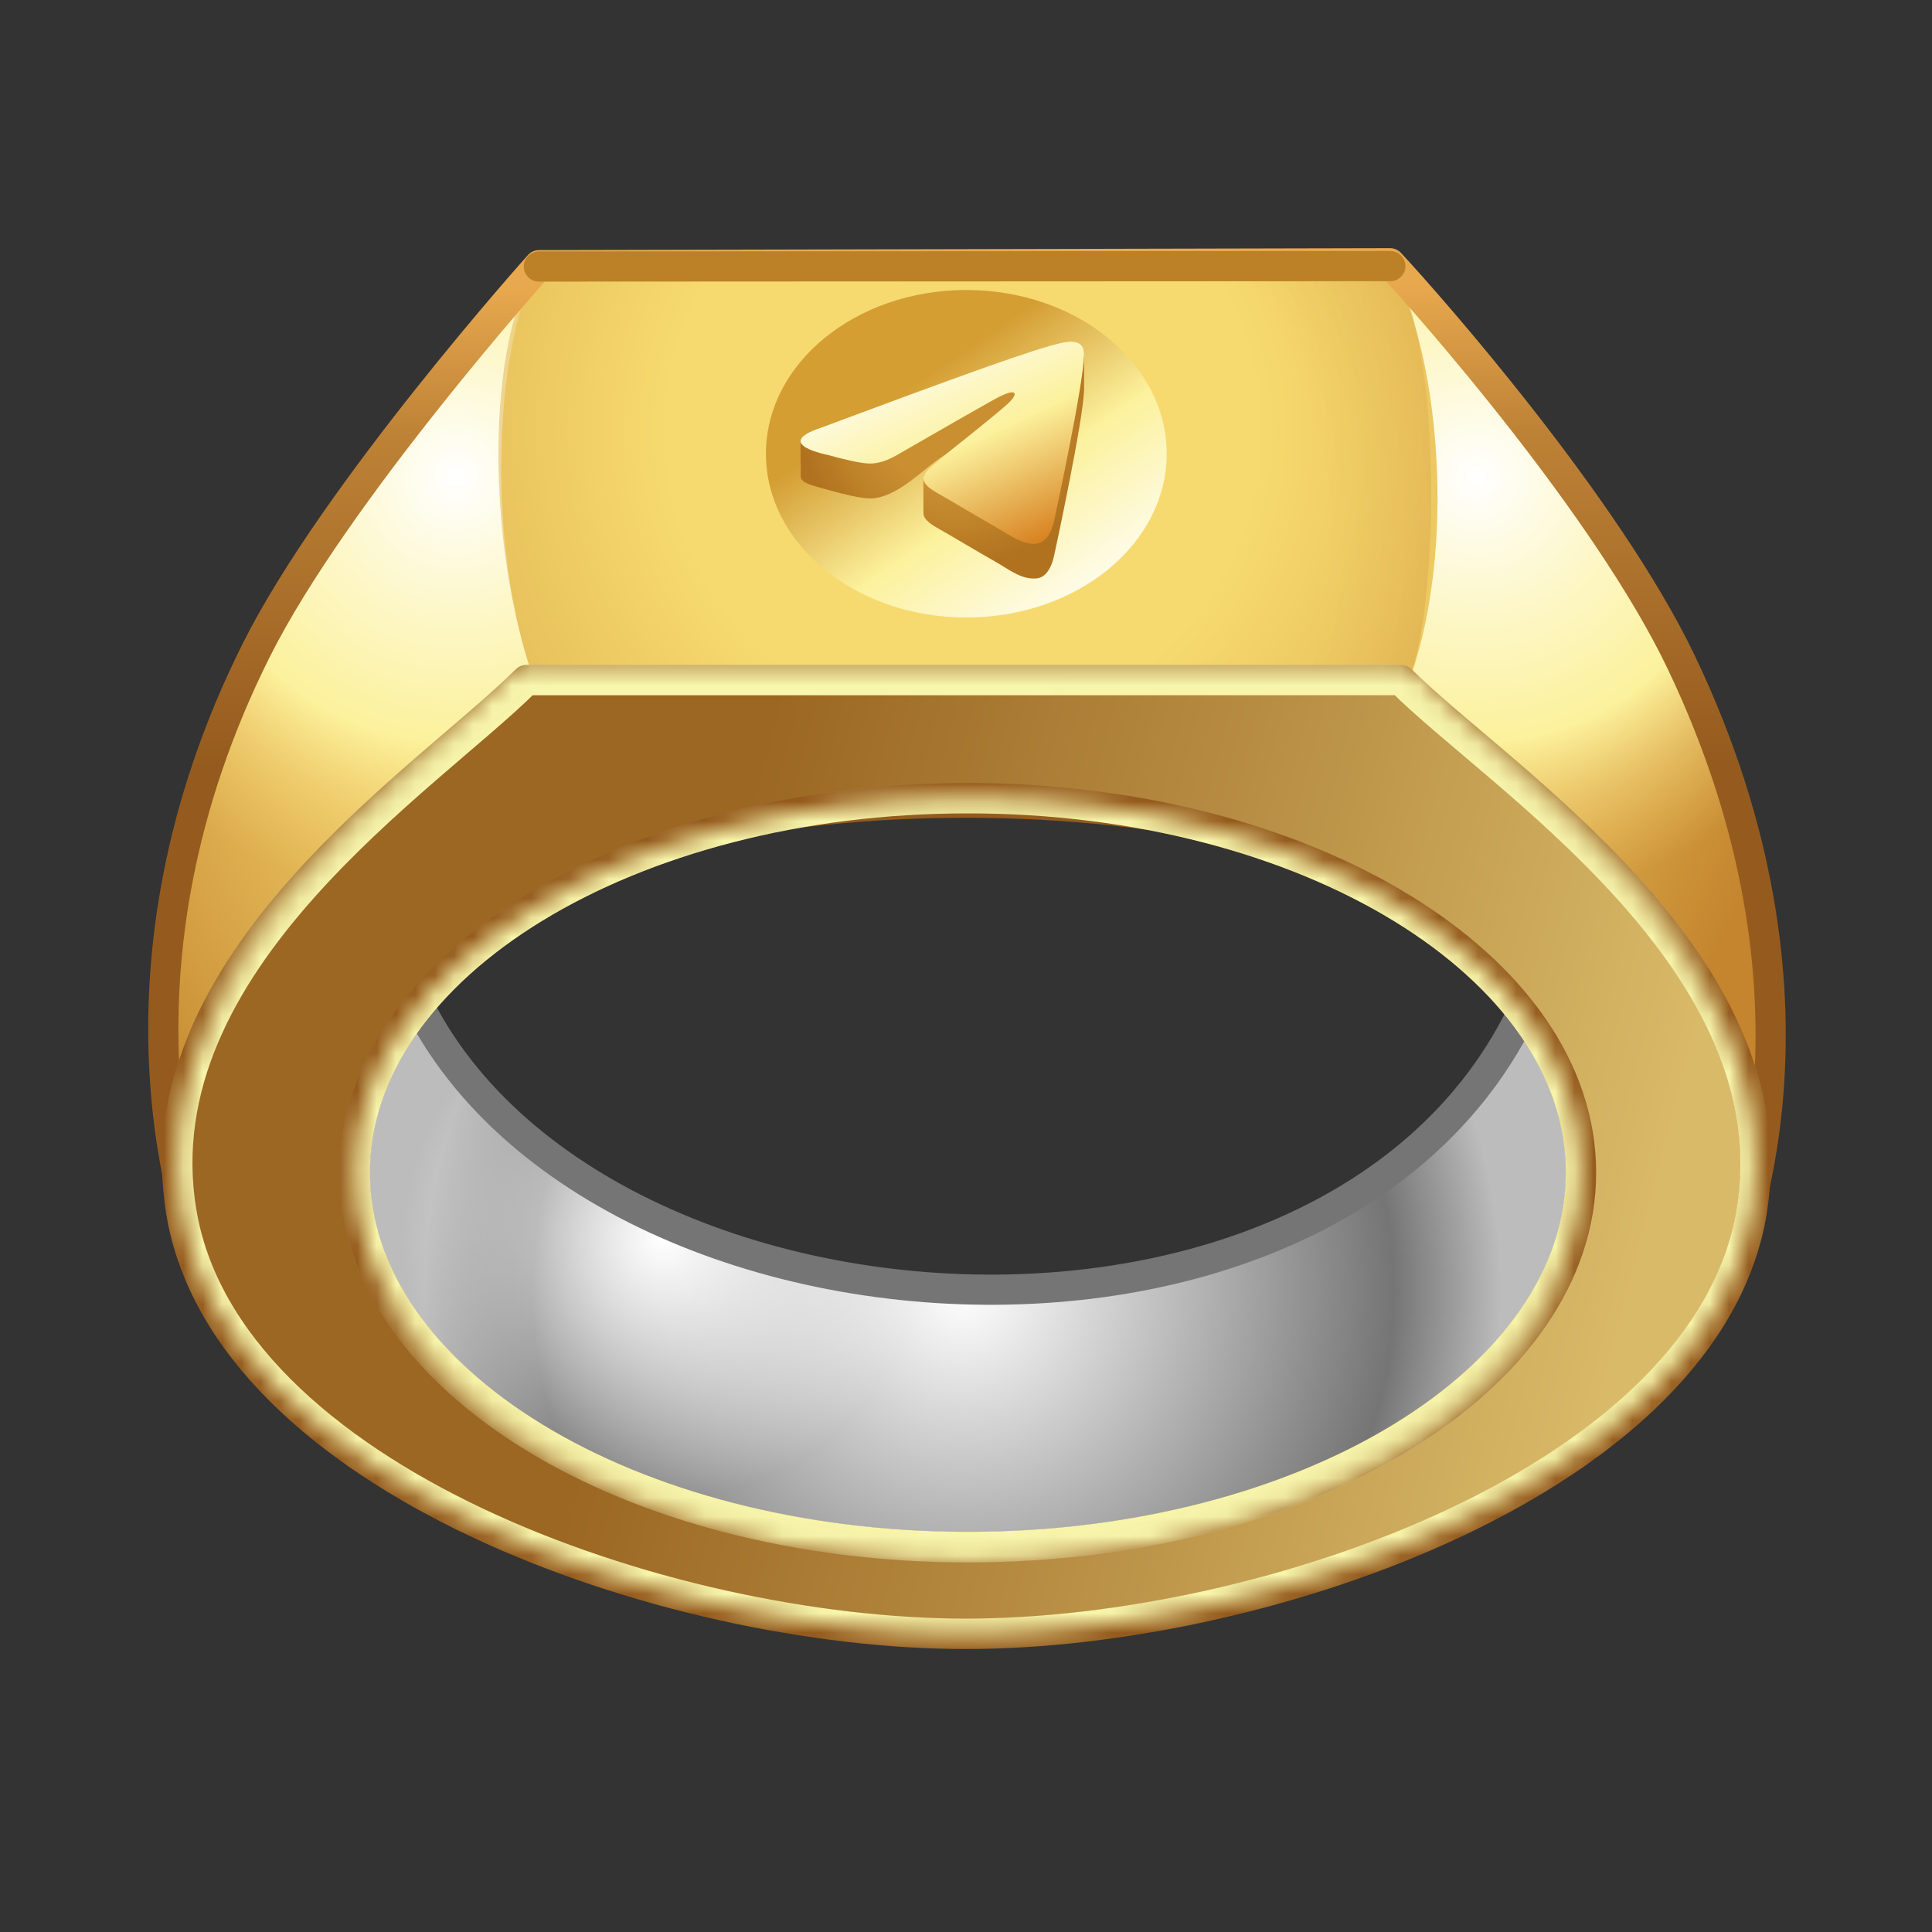 <svg width="100" height="100" viewBox="0 0 100 100" fill="none" xmlns="http://www.w3.org/2000/svg">
<rect x="0" y="0" width="100" height="100" fill="#333333" stroke="none"/>
<g clip-path="url(#clip0_7_1226)">
<mask id="mask0_7_1226" style="mask-type:luminance" maskUnits="userSpaceOnUse" x="0" y="0" width="100" height="100">
<path d="M100 0H0V100H100V0Z" fill="white"/>
</mask>
<g mask="url(#mask0_7_1226)">
<path d="M14.175 61.196C12.904 76.967 34.481 82.769 50 82.771C65.524 82.774 86.476 77.383 85.841 61.196C84.934 57.222 82.543 52.544 80.025 49.27C72.288 74.26 26.856 70.996 20.382 48.782C17.864 52.055 15.082 57.222 14.175 61.196Z" fill="url(#paint0_radial_7_1226)"/>
<path d="M14.175 61.196C12.904 76.967 34.481 82.769 50 82.771C65.524 82.774 86.476 77.383 85.841 61.196C84.934 57.222 82.543 52.544 80.025 49.27C72.288 74.26 26.856 70.996 20.382 48.782C17.864 52.055 15.082 57.222 14.175 61.196Z" fill="url(#paint1_radial_7_1226)"/>
<path d="M14.175 61.196C12.904 76.967 34.481 82.769 50 82.771C65.524 82.774 86.476 77.383 85.841 61.196C84.934 57.222 82.543 52.544 80.025 49.27C72.288 74.26 26.856 70.996 20.382 48.782C17.864 52.055 15.082 57.222 14.175 61.196Z" stroke="#757575" stroke-width="1.562" stroke-linecap="round" stroke-linejoin="round"/>
<path d="M87.024 34.285C83.212 26.302 74.062 15.899 71.946 13.626L27.904 13.726C27.904 13.726 17.344 25.504 13.266 33.651C5.03 50.102 9.571 63.574 10.911 66.385C9.162 33.071 91.114 33.496 89.282 66.287C89.95 64.71 95.42 51.869 87.024 34.285Z" fill="url(#paint2_radial_7_1226)"/>
<path d="M9.356 64.202C7.232 50.938 23.703 41.936 27.686 35.323C25.164 28.326 25.514 18.121 27.875 13.6C23.98 17.662 16.905 26.814 12.943 35.111C11.187 38.79 9.371 43.223 8.587 48.65C7.942 53.116 7.996 58.255 9.356 64.202Z" fill="url(#paint3_radial_7_1226)"/>
<path d="M9.356 64.202C7.232 50.938 23.703 41.936 27.686 35.323C25.164 28.326 25.514 18.121 27.875 13.6C23.98 17.662 16.905 26.814 12.943 35.111C11.187 38.79 9.371 43.223 8.587 48.65C7.942 53.116 7.996 58.255 9.356 64.202Z" fill="url(#paint4_radial_7_1226)"/>
<path d="M90.66 64.202C92.784 50.938 78.418 40.527 72.915 35.323C75.697 27.608 74.166 16.849 71.751 13.502C75.831 17.773 82.91 26.026 87.17 34.623C90.469 41.282 93.673 51.03 90.66 64.202Z" fill="url(#paint5_radial_7_1226)"/>
<g opacity="0.5">
<path d="M71.963 13.577C74.711 17.483 74.512 31.465 72.915 35.148L27.646 35.225C25.146 28.125 25.143 17.506 27.891 13.6L71.963 13.577Z" fill="url(#paint6_radial_7_1226)"/>
</g>
<path d="M87.024 34.285C83.212 26.302 74.062 15.899 71.946 13.626L27.904 13.726C27.904 13.726 17.344 25.504 13.266 33.651C5.03 50.102 9.571 63.574 10.911 66.385C9.162 33.071 91.114 33.496 89.282 66.287C89.95 64.71 95.42 51.869 87.024 34.285Z" stroke="url(#paint7_linear_7_1226)" stroke-width="1.562" stroke-linecap="round" stroke-linejoin="round"/>
<path d="M81.836 60.693C81.836 71.399 67.626 80.078 50.098 80.078C32.569 80.078 18.359 71.399 18.359 60.693C18.359 49.987 32.569 41.309 50.098 41.309C67.626 41.309 81.836 49.987 81.836 60.693ZM27.247 35.197C24.699 37.745 19.7 41.387 15.604 46.01C11.508 50.632 8.314 56.234 9.376 62.702C10.508 69.6 16.759 75.067 24.679 78.81C32.599 82.552 42.188 84.57 49.996 84.57C65.613 84.57 88.406 76.498 90.671 62.702C92.794 49.767 77.547 40.228 72.516 35.197H27.247Z" fill="url(#paint8_linear_7_1226)"/>
<path d="M81.836 60.693C81.836 71.399 67.626 80.078 50.098 80.078C32.569 80.078 18.359 71.399 18.359 60.693C18.359 49.988 32.569 41.309 50.098 41.309C67.626 41.309 81.836 49.988 81.836 60.693ZM27.247 35.197C24.699 37.745 19.7 41.387 15.604 46.01C11.508 50.632 8.314 56.234 9.376 62.702C10.508 69.6 16.759 75.067 24.679 78.81C32.599 82.552 42.188 84.57 49.996 84.57C65.613 84.57 88.406 76.498 90.671 62.702C92.794 49.767 77.547 40.228 72.516 35.197H27.247Z" stroke="#955B1E" stroke-width="1.562" stroke-linecap="round" stroke-linejoin="round"/>
<mask id="mask1_7_1226" style="mask-type:luminance" maskUnits="userSpaceOnUse" x="8" y="34" width="84" height="52">
<path d="M27.247 35.197C24.699 37.745 19.7 41.387 15.604 46.01C11.508 50.632 8.314 56.234 9.376 62.702C10.508 69.6 16.759 75.067 24.679 78.81C32.599 82.552 42.188 84.57 49.996 84.57C65.613 84.57 88.406 76.498 90.671 62.702C92.794 49.767 77.547 40.228 72.516 35.197H27.247Z" fill="black" stroke="url(#paint9_linear_7_1226)" stroke-width="1.582" stroke-linecap="round" stroke-linejoin="round"/>
</mask>
<g mask="url(#mask1_7_1226)">
<path d="M27.247 35.197C24.699 37.745 19.7 41.387 15.604 46.01C11.508 50.632 8.314 56.234 9.376 62.702C10.508 69.6 16.759 75.067 24.679 78.81C32.599 82.552 42.188 84.57 49.996 84.57C65.613 84.57 88.406 76.498 90.671 62.702C92.794 49.767 77.547 40.228 72.516 35.197H27.247Z" stroke="url(#paint10_linear_7_1226)" stroke-width="1.582" stroke-linecap="round" stroke-linejoin="round"/>
</g>
<mask id="mask2_7_1226" style="mask-type:luminance" maskUnits="userSpaceOnUse" x="17" y="40" width="66" height="41">
<path d="M81.836 60.693C81.836 71.399 67.626 80.078 50.098 80.078C32.569 80.078 18.359 71.399 18.359 60.693C18.359 49.987 32.569 41.309 50.098 41.309C67.626 41.309 81.836 49.987 81.836 60.693Z" fill="black" stroke="url(#paint11_linear_7_1226)" stroke-width="1.582" stroke-linecap="round" stroke-linejoin="round"/>
</mask>
<g mask="url(#mask2_7_1226)">
<path d="M81.836 60.693C81.836 71.399 67.626 80.078 50.098 80.078C32.569 80.078 18.359 71.399 18.359 60.693C18.359 49.987 32.569 41.309 50.098 41.309C67.626 41.309 81.836 49.987 81.836 60.693Z" stroke="url(#paint12_linear_7_1226)" stroke-width="1.582" stroke-linecap="round" stroke-linejoin="round"/>
</g>
<path d="M27.892 13.795L71.963 13.773" stroke="#BC8126" stroke-width="1.562" stroke-linecap="round" stroke-linejoin="round"/>
<path d="M60.386 23.485C60.386 28.166 55.744 31.96 50.016 31.96C44.288 31.96 39.645 28.166 39.645 23.485C39.645 18.805 44.288 15.01 50.016 15.01C55.744 15.01 60.386 18.805 60.386 23.485Z" fill="url(#paint13_linear_7_1226)"/>
<path d="M56.108 18.196C56.08 17.94 55.913 17.542 55.012 17.729C53.645 18.013 49.661 19.469 42.449 22.153C41.809 22.37 41.473 22.584 41.442 22.793C41.417 22.963 41.458 24.494 41.442 24.599C41.382 25.001 42.054 25.128 42.9 25.366C43.589 25.561 44.517 25.789 44.999 25.799C45.437 25.808 45.926 25.654 46.466 25.337C47.414 24.789 48.245 23.92 48.957 23.512C48.867 23.584 48.806 23.633 48.785 23.653C48.321 24.065 47.82 24.379 47.797 24.733C47.789 24.851 47.799 26.434 47.796 26.555C47.79 26.779 47.978 27.019 48.488 27.31C49.64 27.967 50.311 28.387 51.498 29.06C52.257 29.491 52.851 30 53.636 29.94C53.997 29.912 54.371 29.621 54.563 28.75C54.656 28.328 56.076 21.722 56.111 20.174C56.112 20.152 56.116 18.273 56.108 18.196Z" fill="url(#paint14_radial_7_1226)"/>
<path d="M42.45 22.153C49.661 19.469 53.646 18.013 55.012 17.729C56.187 17.486 56.115 18.235 56.112 18.369C56.076 19.916 54.657 26.522 54.563 26.944C54.083 29.122 52.451 27.795 51.498 27.254C50.311 26.581 49.641 26.161 48.488 25.504C47.156 24.744 48.023 24.33 48.785 23.653C48.945 23.511 51.191 21.759 52.121 20.936C52.757 20.373 52.683 20.002 51.518 20.645C50.662 21.118 48.978 22.08 46.466 23.531C45.926 23.848 45.437 24.002 44.999 23.993C44.517 23.983 43.59 23.755 42.9 23.56C42.846 23.545 39.953 23.001 42.45 22.153Z" fill="url(#paint15_linear_7_1226)"/>
</g>
</g>
<defs>
<radialGradient id="paint0_radial_7_1226" cx="0" cy="0" r="1" gradientUnits="userSpaceOnUse" gradientTransform="translate(49.831 66.806) scale(27.991)">
<stop stop-color="white"/>
<stop offset="0.4" stop-color="#BABABA"/>
<stop offset="0.8" stop-color="#757575"/>
<stop offset="0.9" stop-color="#989898"/>
<stop offset="1" stop-color="#BCBCBC"/>
</radialGradient>
<radialGradient id="paint1_radial_7_1226" cx="0" cy="0" r="1" gradientUnits="userSpaceOnUse" gradientTransform="translate(34.309 64.118) scale(13.46 13.46)">
<stop stop-color="white"/>
<stop offset="0.5" stop-color="white" stop-opacity="0.5"/>
<stop offset="1" stop-color="white" stop-opacity="0"/>
</radialGradient>
<radialGradient id="paint2_radial_7_1226" cx="0" cy="0" r="1" gradientUnits="userSpaceOnUse" gradientTransform="translate(45.73 27.743) scale(52.251 52.251)">
<stop offset="0.44" stop-color="#F7DA6F"/>
<stop offset="0.7" stop-color="#DEAF4F"/>
<stop offset="0.92" stop-color="#C4852E"/>
</radialGradient>
<radialGradient id="paint3_radial_7_1226" cx="0" cy="0" r="1" gradientUnits="userSpaceOnUse" gradientTransform="translate(23.577 24.765) scale(24.881 24.881)">
<stop stop-color="white"/>
<stop offset="0.25" stop-color="#FDF8CE"/>
<stop offset="0.55" stop-color="#FCF19C"/>
<stop offset="0.7" stop-color="#F9DF84" stop-opacity="0.5"/>
<stop offset="0.89" stop-color="#F5CD6B" stop-opacity="0"/>
</radialGradient>
<radialGradient id="paint4_radial_7_1226" cx="0" cy="0" r="1" gradientUnits="userSpaceOnUse" gradientTransform="translate(63.984 67.629) scale(10.412)">
<stop stop-color="#FFEF76"/>
<stop offset="0.5" stop-color="#FFEF76" stop-opacity="0.5"/>
<stop offset="1" stop-color="#FFEF76" stop-opacity="0"/>
</radialGradient>
<radialGradient id="paint5_radial_7_1226" cx="0" cy="0" r="1" gradientUnits="userSpaceOnUse" gradientTransform="translate(76.445 24.765) scale(24.874 24.874)">
<stop stop-color="white"/>
<stop offset="0.25" stop-color="#FDF8CE"/>
<stop offset="0.55" stop-color="#FCF19C"/>
<stop offset="0.7" stop-color="#F9DF84" stop-opacity="0.5"/>
<stop offset="0.89" stop-color="#F5CD6B" stop-opacity="0"/>
</radialGradient>
<radialGradient id="paint6_radial_7_1226" cx="0" cy="0" r="1" gradientUnits="userSpaceOnUse" gradientTransform="translate(49.828 22.28) scale(34.685 34.685)">
<stop offset="0.44" stop-color="#F7DA6F"/>
<stop offset="0.7" stop-color="#DEAF4F"/>
<stop offset="0.92" stop-color="#C4852E"/>
</radialGradient>
<linearGradient id="paint7_linear_7_1226" x1="50.142" y1="39.633" x2="50.07" y2="14.666" gradientUnits="userSpaceOnUse">
<stop stop-color="#955B1E"/>
<stop offset="0.69" stop-color="#BE8236"/>
<stop offset="1" stop-color="#E8A94E"/>
</linearGradient>
<linearGradient id="paint8_linear_7_1226" x1="82.073" y1="76.01" x2="33.05" y2="63.432" gradientUnits="userSpaceOnUse">
<stop stop-color="#D9BA69"/>
<stop offset="0.46" stop-color="#BA9146"/>
<stop offset="1" stop-color="#9B6723"/>
</linearGradient>
<linearGradient id="paint9_linear_7_1226" x1="49.988" y1="52.801" x2="49.641" y2="35.372" gradientUnits="userSpaceOnUse">
<stop offset="0.01" stop-color="white" stop-opacity="0"/>
<stop offset="0.31" stop-color="white" stop-opacity="0.5"/>
<stop offset="1" stop-color="white"/>
</linearGradient>
<linearGradient id="paint10_linear_7_1226" x1="49.988" y1="52.801" x2="49.641" y2="35.372" gradientUnits="userSpaceOnUse">
<stop stop-color="#F8F6AC"/>
<stop offset="0.69" stop-color="#F8F6AC"/>
<stop offset="1" stop-color="#F8F6AC"/>
</linearGradient>
<linearGradient id="paint11_linear_7_1226" x1="49.989" y1="65.52" x2="50.38" y2="80.448" gradientUnits="userSpaceOnUse">
<stop offset="0.01" stop-color="white" stop-opacity="0"/>
<stop offset="0.31" stop-color="white" stop-opacity="0.5"/>
<stop offset="1" stop-color="white"/>
</linearGradient>
<linearGradient id="paint12_linear_7_1226" x1="49.989" y1="65.52" x2="50.38" y2="80.448" gradientUnits="userSpaceOnUse">
<stop stop-color="#F8F6AC"/>
<stop offset="0.69" stop-color="#F8F6AC"/>
<stop offset="1" stop-color="#F8F6AC"/>
</linearGradient>
<linearGradient id="paint13_linear_7_1226" x1="56.276" y1="32.626" x2="46.498" y2="18.377" gradientUnits="userSpaceOnUse">
<stop stop-color="white"/>
<stop offset="0.24" stop-color="#FDF8CE"/>
<stop offset="0.49" stop-color="#FCF19C"/>
<stop offset="0.69" stop-color="#E8C768"/>
<stop offset="0.9" stop-color="#D49E33"/>
</linearGradient>
<radialGradient id="paint14_radial_7_1226" cx="0" cy="0" r="1" gradientUnits="userSpaceOnUse" gradientTransform="translate(49.245 21.493) scale(8.549)">
<stop offset="0.44" stop-color="#CA8F31"/>
<stop offset="0.7" stop-color="#BD8128"/>
<stop offset="0.92" stop-color="#B0721F"/>
</radialGradient>
<linearGradient id="paint15_linear_7_1226" x1="46.659" y1="17.302" x2="53.188" y2="31.53" gradientUnits="userSpaceOnUse">
<stop stop-color="white"/>
<stop offset="0.21" stop-color="#FDF8CE"/>
<stop offset="0.42" stop-color="#FCF19C"/>
<stop offset="0.67" stop-color="#E5AB4E"/>
<stop offset="0.92" stop-color="#CF6400"/>
</linearGradient>
<clipPath id="clip0_7_1226">
<rect width="100" height="100" fill="white"/>
</clipPath>
</defs>
</svg>
